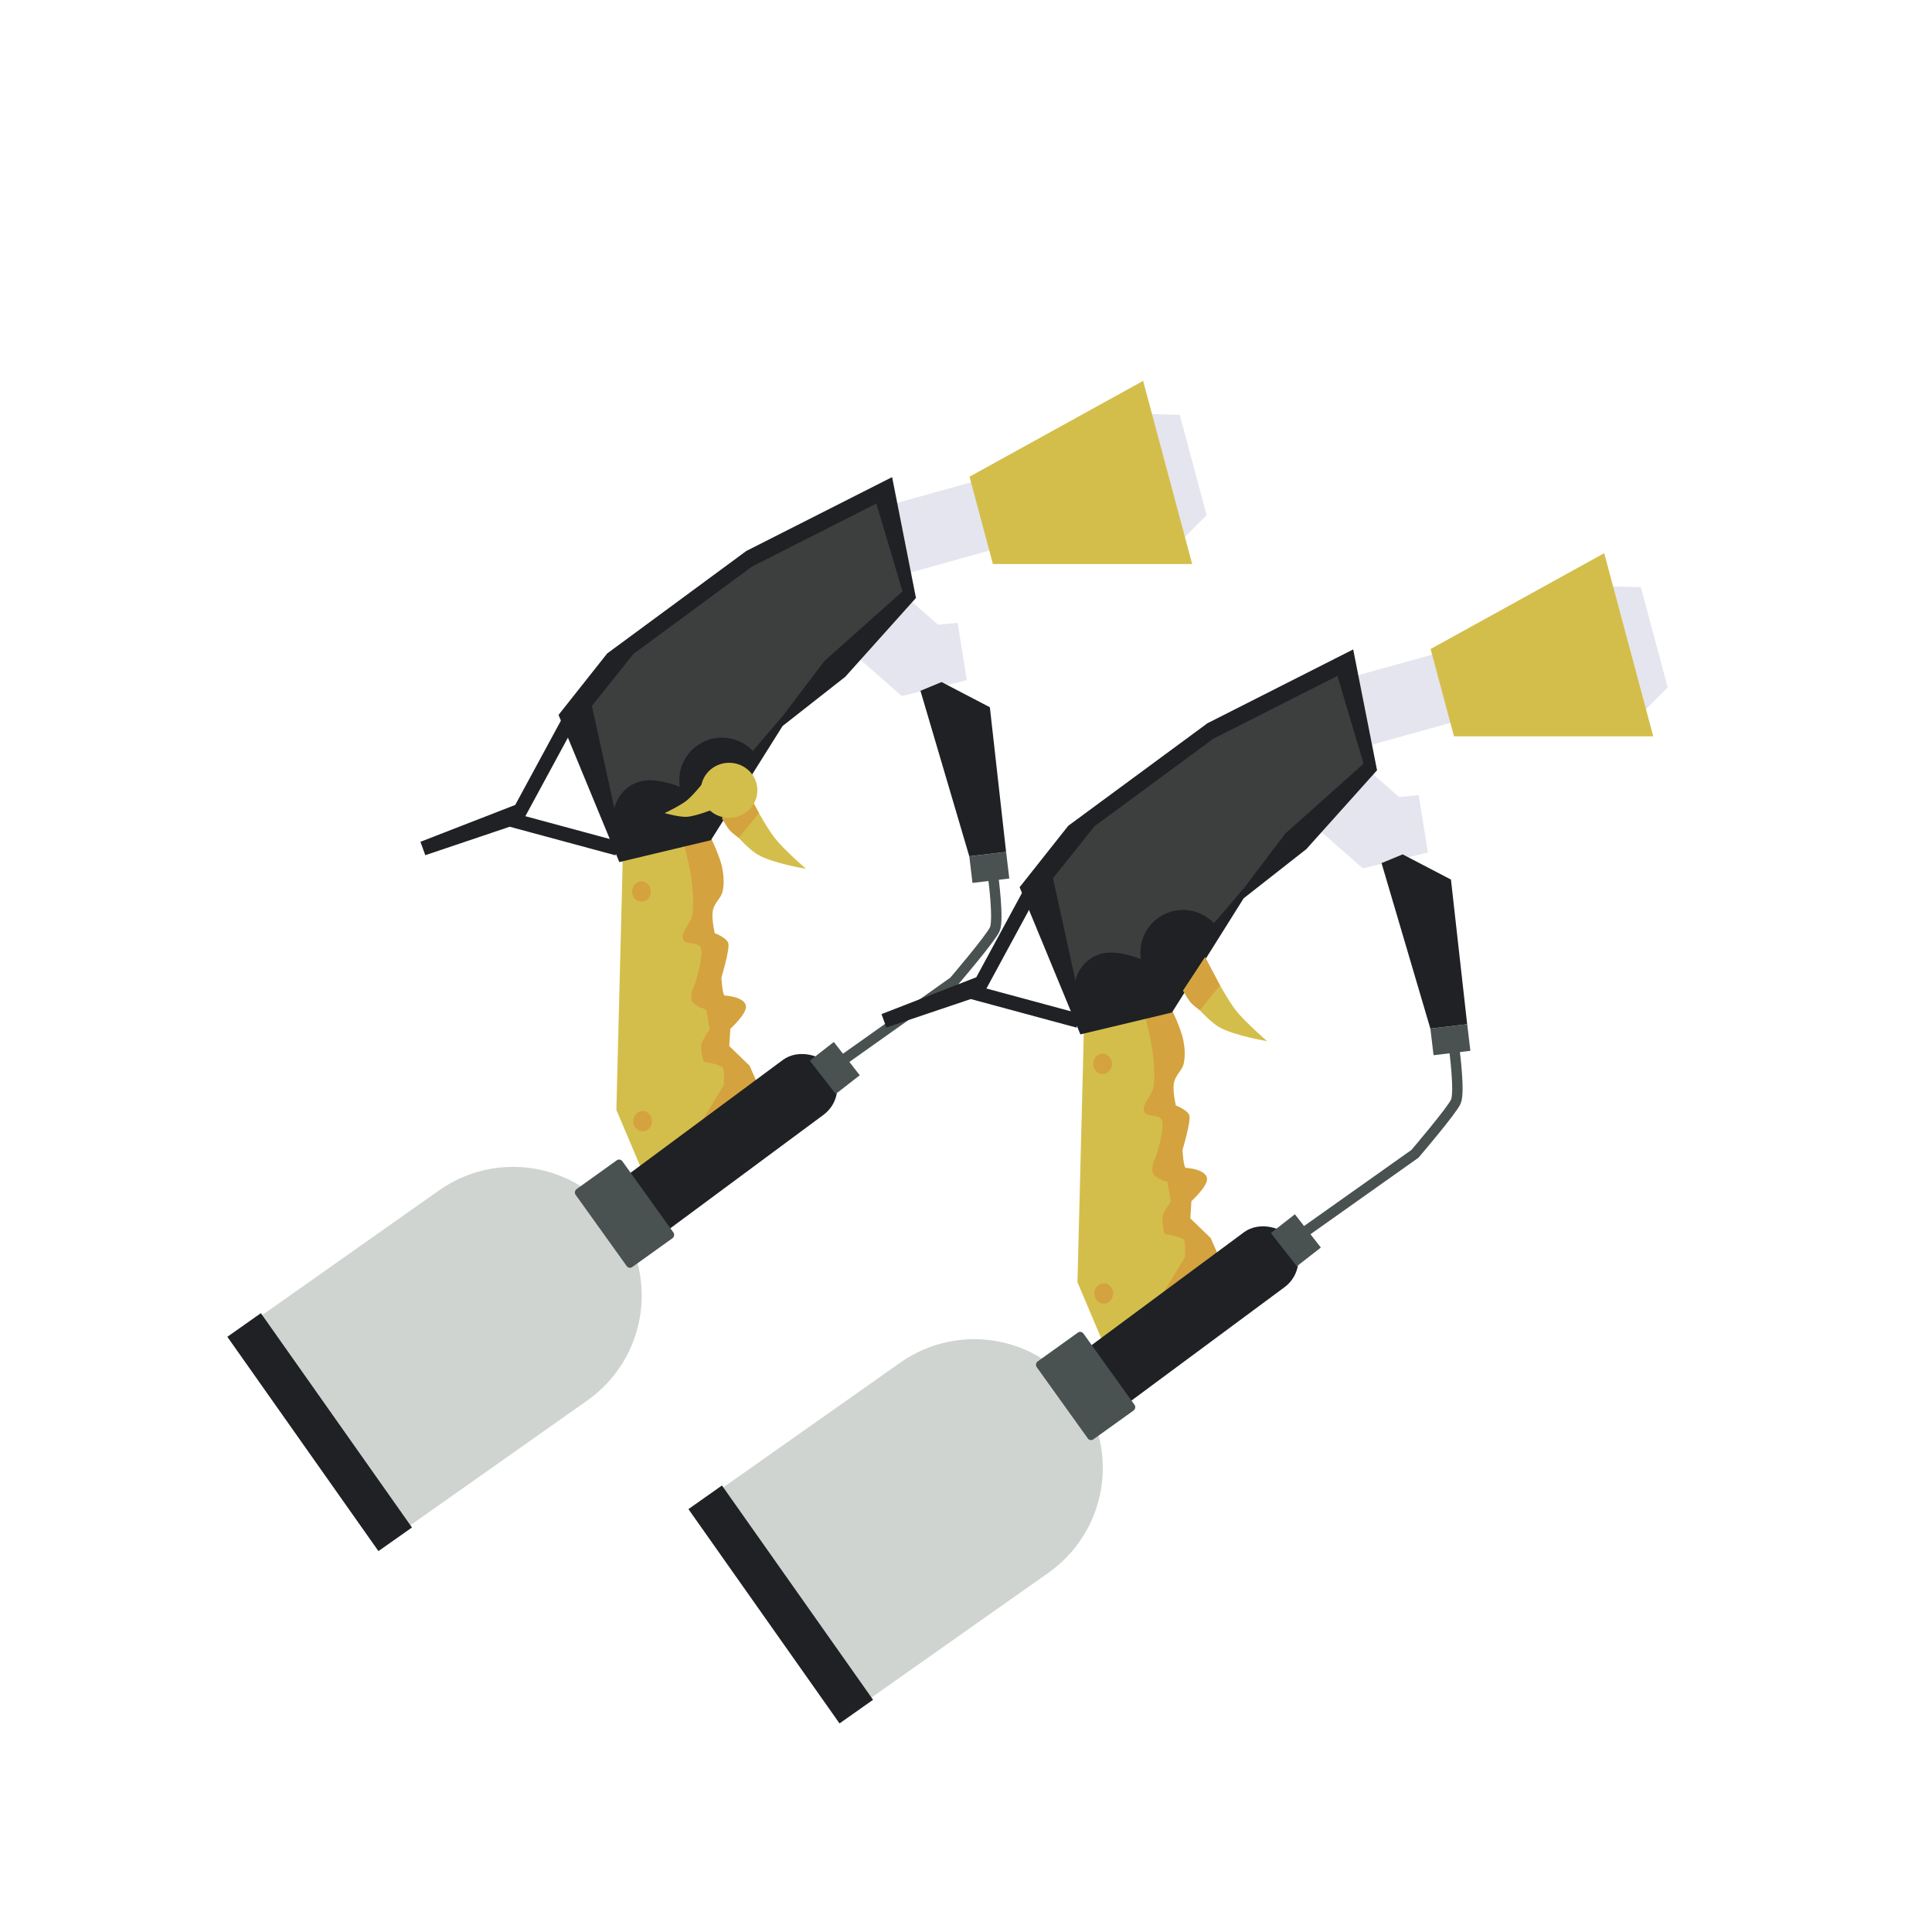 <?xml version="1.0" encoding="UTF-8" standalone="no"?>
<!-- Created with Inkscape (http://www.inkscape.org/) -->

<svg
   width="256"
   height="256"
   viewBox="0 0 67.733 67.733"
   version="1.1"
   id="svg1819"
   xml:space="preserve"
   inkscape:version="1.2.2 (b0a8486541, 2022-12-01)"
   sodipodi:docname="splatdualies_enperry.svg"
   inkscape:export-filename="splatdualies.png"
   inkscape:export-xdpi="96"
   inkscape:export-ydpi="96"
   xmlns:inkscape="http://www.inkscape.org/namespaces/inkscape"
   xmlns:sodipodi="http://sodipodi.sourceforge.net/DTD/sodipodi-0.dtd"
   xmlns:xlink="http://www.w3.org/1999/xlink"
   xmlns="http://www.w3.org/2000/svg"
   xmlns:svg="http://www.w3.org/2000/svg"><sodipodi:namedview
     id="namedview1821"
     pagecolor="#ffffff"
     bordercolor="#666666"
     borderopacity="1.0"
     inkscape:showpageshadow="2"
     inkscape:pageopacity="0.0"
     inkscape:pagecheckerboard="0"
     inkscape:deskcolor="#d1d1d1"
     inkscape:document-units="mm"
     showgrid="false"
     inkscape:zoom="2.8391885"
     inkscape:cx="75.021436"
     inkscape:cy="66.92053"
     inkscape:window-width="1906"
     inkscape:window-height="1026"
     inkscape:window-x="5"
     inkscape:window-y="25"
     inkscape:window-maximized="1"
     inkscape:current-layer="g367" /><defs
     id="defs1816"><linearGradient
       id="linearGradient1185"
       inkscape:swatch="solid"><stop
         style="stop-color:#64be43;stop-opacity:1;"
         offset="0"
         id="stop1183" /></linearGradient><linearGradient
       id="linearGradient1179"
       inkscape:swatch="solid"><stop
         style="stop-color:#947b35;stop-opacity:1;"
         offset="0"
         id="stop1177" /></linearGradient><linearGradient
       id="linearGradient1157"
       inkscape:swatch="solid"><stop
         style="stop-color:#1f2124;stop-opacity:1;"
         offset="0"
         id="stop1155" /></linearGradient><linearGradient
       id="linearGradient1151"
       inkscape:swatch="solid"><stop
         style="stop-color:#1f2124;stop-opacity:1;"
         offset="0"
         id="stop1149" /></linearGradient><linearGradient
       id="linearGradient1145"
       inkscape:swatch="solid"><stop
         style="stop-color:#cfd4d0;stop-opacity:1;"
         offset="0"
         id="stop1143" /></linearGradient><linearGradient
       id="linearGradient1139"
       inkscape:swatch="solid"><stop
         style="stop-color:#202123;stop-opacity:1;"
         offset="0"
         id="stop1137" /></linearGradient><linearGradient
       id="linearGradient1133"
       inkscape:swatch="solid"><stop
         style="stop-color:#202123;stop-opacity:1;"
         offset="0"
         id="stop1131" /></linearGradient><linearGradient
       id="linearGradient1127"
       inkscape:swatch="solid"><stop
         style="stop-color:#cfd4d0;stop-opacity:1;"
         offset="0"
         id="stop1125" /></linearGradient><linearGradient
       id="linearGradient1119"
       inkscape:swatch="solid"><stop
         style="stop-color:#1f2124;stop-opacity:1;"
         offset="0"
         id="stop1117" /></linearGradient><linearGradient
       id="linearGradient1113"
       inkscape:swatch="solid"><stop
         style="stop-color:#4b4f50;stop-opacity:1;"
         offset="0"
         id="stop1111" /></linearGradient><linearGradient
       id="linearGradient1107"
       inkscape:swatch="solid"><stop
         style="stop-color:#4b4f50;stop-opacity:1;"
         offset="0"
         id="stop1105" /></linearGradient><linearGradient
       id="linearGradient1005"
       inkscape:swatch="solid"><stop
         style="stop-color:#559435;stop-opacity:1;"
         offset="0"
         id="stop1003" /></linearGradient><linearGradient
       id="linearGradient999"
       inkscape:swatch="solid"><stop
         style="stop-color:#559435;stop-opacity:1;"
         offset="0"
         id="stop997" /></linearGradient><linearGradient
       id="linearGradient993"
       inkscape:swatch="solid"><stop
         style="stop-color:#559435;stop-opacity:1;"
         offset="0"
         id="stop991" /></linearGradient><linearGradient
       id="linearGradient981"
       inkscape:swatch="solid"><stop
         style="stop-color:#61ba41;stop-opacity:1;"
         offset="0"
         id="stop979" /></linearGradient><linearGradient
       id="linearGradient971"
       inkscape:swatch="solid"><stop
         style="stop-color:#be329d;stop-opacity:1;"
         offset="0"
         id="stop969" /></linearGradient><linearGradient
       id="linearGradient965"
       inkscape:swatch="solid"><stop
         style="stop-color:#be329d;stop-opacity:1;"
         offset="0"
         id="stop963" /></linearGradient><linearGradient
       id="linearGradient959"
       inkscape:swatch="solid"><stop
         style="stop-color:#be329d;stop-opacity:1;"
         offset="0"
         id="stop957" /></linearGradient><linearGradient
       id="linearGradient953"
       inkscape:swatch="solid"><stop
         style="stop-color:#e4e5ee;stop-opacity:1;"
         offset="0"
         id="stop951" /></linearGradient><linearGradient
       id="linearGradient947"
       inkscape:swatch="solid"><stop
         style="stop-color:#61ba41;stop-opacity:1;"
         offset="0"
         id="stop945" /></linearGradient><linearGradient
       id="linearGradient941"
       inkscape:swatch="solid"><stop
         style="stop-color:#61ba41;stop-opacity:1;"
         offset="0"
         id="stop939" /></linearGradient><linearGradient
       id="linearGradient935"
       inkscape:swatch="solid"><stop
         style="stop-color:#d4be4b;stop-opacity:1;"
         offset="0"
         id="stop933" /></linearGradient><linearGradient
       id="linearGradient14224"
       inkscape:swatch="solid"><stop
         style="stop-color:#d4a23e;stop-opacity:1;"
         offset="0"
         id="stop14222" /></linearGradient><linearGradient
       id="linearGradient10837"
       inkscape:swatch="solid"><stop
         style="stop-color:#000000;stop-opacity:1;"
         offset="0"
         id="stop10835" /></linearGradient><linearGradient
       id="linearGradient10623"
       inkscape:swatch="solid"><stop
         style="stop-color:#3d3f3f;stop-opacity:1;"
         offset="0"
         id="stop10621" /></linearGradient><linearGradient
       id="linearGradient9440"
       inkscape:swatch="solid"><stop
         style="stop-color:#1f2124;stop-opacity:1;"
         offset="0"
         id="stop9438" /></linearGradient><linearGradient
       id="linearGradient8880"
       inkscape:swatch="solid"><stop
         style="stop-color:#1f2124;stop-opacity:1;"
         offset="0"
         id="stop8878" /></linearGradient><linearGradient
       id="linearGradient8874"
       inkscape:swatch="solid"><stop
         style="stop-color:#4b4f50;stop-opacity:1;"
         offset="0"
         id="stop8872" /></linearGradient><linearGradient
       id="linearGradient8868"
       inkscape:swatch="solid"><stop
         style="stop-color:#4b4f50;stop-opacity:1;"
         offset="0"
         id="stop8866" /></linearGradient><linearGradient
       id="linearGradient8862"
       inkscape:swatch="solid"><stop
         style="stop-color:#4a5151;stop-opacity:1;"
         offset="0"
         id="stop8860" /></linearGradient><linearGradient
       id="linearGradient7959"
       inkscape:swatch="solid"><stop
         style="stop-color:#1f2124;stop-opacity:1;"
         offset="0"
         id="stop7957" /></linearGradient><linearGradient
       id="linearGradient7519"
       inkscape:swatch="solid"><stop
         style="stop-color:#4b4f50;stop-opacity:1;"
         offset="0"
         id="stop7517" /></linearGradient><linearGradient
       id="linearGradient7444"
       inkscape:swatch="solid"><stop
         style="stop-color:#000000;stop-opacity:1;"
         offset="0"
         id="stop7442" /></linearGradient><linearGradient
       inkscape:collect="always"
       xlink:href="#linearGradient7959"
       id="linearGradient7961"
       x1="42.543"
       y1="39.268"
       x2="44.827"
       y2="39.268"
       gradientUnits="userSpaceOnUse" /><linearGradient
       inkscape:collect="always"
       xlink:href="#linearGradient8862"
       id="linearGradient8864"
       x1="45.933"
       y1="39.74"
       x2="47.233"
       y2="39.74"
       gradientUnits="userSpaceOnUse" /><linearGradient
       inkscape:collect="always"
       xlink:href="#linearGradient8862"
       id="linearGradient8870"
       x1="45.559"
       y1="37.601"
       x2="51.402"
       y2="37.601"
       gradientUnits="userSpaceOnUse" /><linearGradient
       inkscape:collect="always"
       xlink:href="#linearGradient8862"
       id="linearGradient8876"
       x1="59.57"
       y1="-10.75"
       x2="61.049"
       y2="-10.75"
       gradientUnits="userSpaceOnUse" /><linearGradient
       inkscape:collect="always"
       xlink:href="#linearGradient7959"
       id="linearGradient8882"
       x1="2.365"
       y1="59.915"
       x2="12.13"
       y2="59.915"
       gradientUnits="userSpaceOnUse" /><linearGradient
       inkscape:collect="always"
       xlink:href="#linearGradient9440"
       id="linearGradient9446"
       gradientUnits="userSpaceOnUse"
       x1="36.9"
       y1="27.137"
       x2="48.082"
       y2="27.137"
       gradientTransform="matrix(1.173,0,0,1.173,-7.591,-4.594)" /><linearGradient
       inkscape:collect="always"
       xlink:href="#linearGradient10623"
       id="linearGradient10625"
       x1="37.043"
       y1="27.144"
       x2="47.931"
       y2="27.144"
       gradientUnits="userSpaceOnUse" /><linearGradient
       inkscape:collect="always"
       xlink:href="#linearGradient14224"
       id="linearGradient14226"
       x1="38.452"
       y1="34.769"
       x2="39.11"
       y2="34.769"
       gradientUnits="userSpaceOnUse" /><linearGradient
       inkscape:collect="always"
       xlink:href="#linearGradient14224"
       id="linearGradient14230"
       gradientUnits="userSpaceOnUse"
       x1="38.452"
       y1="34.769"
       x2="39.11"
       y2="34.769"
       gradientTransform="translate(0.04,8.052)" /><linearGradient
       inkscape:collect="always"
       xlink:href="#linearGradient7959"
       id="linearGradient419"
       gradientUnits="userSpaceOnUse"
       x1="2.365"
       y1="59.915"
       x2="12.13"
       y2="59.915" /><linearGradient
       inkscape:collect="always"
       xlink:href="#linearGradient8862"
       id="linearGradient421"
       gradientUnits="userSpaceOnUse"
       x1="59.57"
       y1="-10.75"
       x2="61.049"
       y2="-10.75" /><linearGradient
       inkscape:collect="always"
       xlink:href="#linearGradient8862"
       id="linearGradient423"
       gradientUnits="userSpaceOnUse"
       x1="45.933"
       y1="39.74"
       x2="47.233"
       y2="39.74" /><linearGradient
       inkscape:collect="always"
       xlink:href="#linearGradient8862"
       id="linearGradient425"
       gradientUnits="userSpaceOnUse"
       x1="45.559"
       y1="37.601"
       x2="51.402"
       y2="37.601" /><linearGradient
       inkscape:collect="always"
       xlink:href="#linearGradient7959"
       id="linearGradient427"
       gradientUnits="userSpaceOnUse"
       x1="42.543"
       y1="39.268"
       x2="44.827"
       y2="39.268" /><linearGradient
       inkscape:collect="always"
       xlink:href="#linearGradient9440"
       id="linearGradient429"
       gradientUnits="userSpaceOnUse"
       gradientTransform="matrix(1.173,0,0,1.173,-7.591,-4.594)"
       x1="36.9"
       y1="27.137"
       x2="48.082"
       y2="27.137" /><linearGradient
       inkscape:collect="always"
       xlink:href="#linearGradient10623"
       id="linearGradient431"
       gradientUnits="userSpaceOnUse"
       x1="37.043"
       y1="27.144"
       x2="47.931"
       y2="27.144" /><linearGradient
       inkscape:collect="always"
       xlink:href="#linearGradient14224"
       id="linearGradient433"
       gradientUnits="userSpaceOnUse"
       x1="38.452"
       y1="34.769"
       x2="39.11"
       y2="34.769" /><linearGradient
       inkscape:collect="always"
       xlink:href="#linearGradient14224"
       id="linearGradient435"
       gradientUnits="userSpaceOnUse"
       gradientTransform="translate(0.04,8.052)"
       x1="38.452"
       y1="34.769"
       x2="39.11"
       y2="34.769" /><linearGradient
       inkscape:collect="always"
       xlink:href="#linearGradient935"
       id="linearGradient937"
       x1="50.281"
       y1="20.077"
       x2="58.088"
       y2="20.077"
       gradientUnits="userSpaceOnUse" /><linearGradient
       inkscape:collect="always"
       xlink:href="#linearGradient935"
       id="linearGradient943"
       x1="41.604"
       y1="32.502"
       x2="44.55"
       y2="32.502"
       gradientUnits="userSpaceOnUse" /><linearGradient
       inkscape:collect="always"
       xlink:href="#linearGradient935"
       id="linearGradient949"
       x1="37.901"
       y1="38.8"
       x2="42.199"
       y2="38.8"
       gradientUnits="userSpaceOnUse" /><linearGradient
       inkscape:collect="always"
       xlink:href="#linearGradient953"
       id="linearGradient955"
       x1="56.665"
       y1="20.253"
       x2="58.594"
       y2="20.253"
       gradientUnits="userSpaceOnUse" /><linearGradient
       inkscape:collect="always"
       xlink:href="#linearGradient953"
       id="linearGradient961"
       x1="40.123"
       y1="34.398"
       x2="43.183"
       y2="34.398"
       gradientUnits="userSpaceOnUse" /><linearGradient
       inkscape:collect="always"
       xlink:href="#linearGradient953"
       id="linearGradient967"
       x1="46.34"
       y1="26.214"
       x2="50.186"
       y2="26.214"
       gradientUnits="userSpaceOnUse" /><linearGradient
       inkscape:collect="always"
       xlink:href="#linearGradient953"
       id="linearGradient973"
       x1="46.34"
       y1="26.214"
       x2="50.186"
       y2="26.214"
       gradientUnits="userSpaceOnUse" /><linearGradient
       inkscape:collect="always"
       xlink:href="#linearGradient953"
       id="linearGradient975"
       x1="40.123"
       y1="34.398"
       x2="43.183"
       y2="34.398"
       gradientUnits="userSpaceOnUse" /><linearGradient
       inkscape:collect="always"
       xlink:href="#linearGradient953"
       id="linearGradient977"
       x1="56.665"
       y1="20.253"
       x2="58.594"
       y2="20.253"
       gradientUnits="userSpaceOnUse" /><linearGradient
       inkscape:collect="always"
       xlink:href="#linearGradient935"
       id="linearGradient983"
       x1="37.901"
       y1="38.8"
       x2="42.199"
       y2="38.8"
       gradientUnits="userSpaceOnUse" /><linearGradient
       inkscape:collect="always"
       xlink:href="#linearGradient935"
       id="linearGradient985"
       x1="24.698"
       y1="25.18"
       x2="26.679"
       y2="25.18"
       gradientUnits="userSpaceOnUse"
       gradientTransform="translate(-0.126,2.527)" /><linearGradient
       inkscape:collect="always"
       xlink:href="#linearGradient935"
       id="linearGradient987"
       x1="23.428"
       y1="25.482"
       x2="25.2"
       y2="25.482"
       gradientUnits="userSpaceOnUse"
       gradientTransform="translate(-0.126,2.527)" /><linearGradient
       inkscape:collect="always"
       xlink:href="#linearGradient935"
       id="linearGradient989"
       x1="41.604"
       y1="32.502"
       x2="44.55"
       y2="32.502"
       gradientUnits="userSpaceOnUse" /><linearGradient
       inkscape:collect="always"
       xlink:href="#linearGradient14224"
       id="linearGradient995"
       x1="40.222"
       y1="37.816"
       x2="42.987"
       y2="37.816"
       gradientUnits="userSpaceOnUse" /><linearGradient
       inkscape:collect="always"
       xlink:href="#linearGradient14224"
       id="linearGradient1001"
       x1="1.297"
       y1="52.962"
       x2="2.859"
       y2="52.962"
       gradientUnits="userSpaceOnUse" /><linearGradient
       inkscape:collect="always"
       xlink:href="#linearGradient14224"
       id="linearGradient1007"
       x1="1.297"
       y1="52.962"
       x2="2.859"
       y2="52.962"
       gradientUnits="userSpaceOnUse" /><linearGradient
       inkscape:collect="always"
       xlink:href="#linearGradient8862"
       id="linearGradient1109"
       x1="58.006"
       y1="-4.203"
       x2="61.364"
       y2="-4.203"
       gradientUnits="userSpaceOnUse" /><linearGradient
       inkscape:collect="always"
       xlink:href="#linearGradient8862"
       id="linearGradient1115"
       x1="58.006"
       y1="-4.203"
       x2="61.364"
       y2="-4.203"
       gradientUnits="userSpaceOnUse" /><linearGradient
       inkscape:collect="always"
       xlink:href="#linearGradient9440"
       id="linearGradient1121"
       x1="40.105"
       y1="30.835"
       x2="42.913"
       y2="30.835"
       gradientUnits="userSpaceOnUse" /><linearGradient
       inkscape:collect="always"
       xlink:href="#linearGradient9440"
       id="linearGradient1123"
       x1="37.8"
       y1="32.135"
       x2="41.097"
       y2="32.135"
       gradientUnits="userSpaceOnUse" /><linearGradient
       inkscape:collect="always"
       xlink:href="#linearGradient1127"
       id="linearGradient1129"
       x1="35.132"
       y1="51.615"
       x2="44.147"
       y2="51.615"
       gradientUnits="userSpaceOnUse" /><linearGradient
       inkscape:collect="always"
       xlink:href="#linearGradient9440"
       id="linearGradient1135"
       x1="35.049"
       y1="58.09"
       x2="44.242"
       y2="58.09"
       gradientUnits="userSpaceOnUse" /><linearGradient
       inkscape:collect="always"
       xlink:href="#linearGradient9440"
       id="linearGradient1141"
       x1="35.049"
       y1="58.09"
       x2="44.242"
       y2="58.09"
       gradientUnits="userSpaceOnUse" /><linearGradient
       inkscape:collect="always"
       xlink:href="#linearGradient1127"
       id="linearGradient1147"
       x1="35.132"
       y1="51.615"
       x2="44.147"
       y2="51.615"
       gradientUnits="userSpaceOnUse" /><linearGradient
       inkscape:collect="always"
       xlink:href="#linearGradient9440"
       id="linearGradient1153"
       x1="31.03"
       y1="31.03"
       x2="37.999"
       y2="31.03"
       gradientUnits="userSpaceOnUse" /><linearGradient
       inkscape:collect="always"
       xlink:href="#linearGradient9440"
       id="linearGradient1159"
       x1="31.03"
       y1="31.03"
       x2="37.999"
       y2="31.03"
       gradientUnits="userSpaceOnUse" /><linearGradient
       inkscape:collect="always"
       xlink:href="#linearGradient14224"
       id="linearGradient1181"
       x1="40.222"
       y1="37.816"
       x2="42.987"
       y2="37.816"
       gradientUnits="userSpaceOnUse" /><linearGradient
       inkscape:collect="always"
       xlink:href="#linearGradient935"
       id="linearGradient1187"
       x1="50.281"
       y1="20.077"
       x2="58.088"
       y2="20.077"
       gradientUnits="userSpaceOnUse" /></defs><g
     inkscape:label="Layer 1"
     inkscape:groupmode="layer"
     id="layer1"><g
       id="g417"
       transform="translate(-16.291,-3.514)"
       style="opacity:1"><path
         style="fill:url(#linearGradient977);fill-opacity:1;stroke:none;stroke-width:0.265px;stroke-linecap:butt;stroke-linejoin:miter;stroke-opacity:1"
         d="m 56.665,18.031 0.987,0.03 0.942,3.514 -0.901,0.901 z"
         id="path369" /><rect
         style="fill:url(#linearGradient975);fill-opacity:1;stroke:none;stroke-width:0.5;stroke-dasharray:none;stroke-opacity:1;paint-order:stroke fill markers"
         id="rect371"
         width="3.059"
         height="2.476"
         x="40.123"
         y="33.16"
         transform="rotate(-15.537)" /><path
         style="display:inline;fill:url(#linearGradient983);fill-opacity:1;stroke:none;stroke-width:0.265px;stroke-linecap:butt;stroke-linejoin:miter;stroke-opacity:1"
         d="m 38.112,34.104 -0.212,8.321 0.855,2.018 3.444,-1.766 -1.69,-9.52 -2.385,0.283 z"
         id="path373" /><path
         style="fill:url(#linearGradient995);fill-opacity:1;stroke:none;stroke-width:0.265px;stroke-linecap:butt;stroke-linejoin:miter;stroke-opacity:1"
         d="m 40.289,33.191 c 0,0 0.196,0.743 0.241,1.123 0.05,0.422 0.096,0.855 0.032,1.276 -0.047,0.309 -0.468,0.652 -0.301,0.887 0.119,0.167 0.454,0.058 0.572,0.225 0.099,0.14 0.036,0.344 0.018,0.514 -0.028,0.271 -0.198,0.793 -0.198,0.793 0,0 -0.21,0.4 -0.094,0.614 0.099,0.183 0.496,0.283 0.496,0.283 l 0.115,0.7 c 0,0 -0.26,0.382 -0.284,0.494 -0.024,0.112 0.019,0.646 0.113,0.646 0.094,0 0.563,0.109 0.633,0.189 0.07,0.08 0.033,0.623 0.033,0.623 l -0.767,1.258 2.09,-0.991 -0.417,-0.948 -0.714,-0.69 0.038,-0.603 c 0,0 0.565,-0.517 0.548,-0.784 -0.02,-0.321 -0.658,-0.383 -0.741,-0.383 -0.084,0 -0.12,-0.626 -0.12,-0.626 0,0 0.306,-1.018 0.24,-1.214 -0.065,-0.196 -0.474,-0.348 -0.474,-0.348 0,0 -0.113,-0.494 -0.071,-0.765 0.046,-0.304 0.29,-0.444 0.347,-0.697 0.062,-0.273 0.038,-0.564 -0.015,-0.838 -0.076,-0.39 -0.426,-1.113 -0.426,-1.113 z"
         id="path375"
         sodipodi:nodetypes="cssssscsccsssccccccsscscssscc" /><rect
         style="fill:url(#linearGradient419);fill-opacity:1;stroke-width:0.665;paint-order:stroke fill markers"
         id="rect377"
         width="9.765"
         height="2.394"
         x="2.365"
         y="58.718"
         ry="1.197"
         transform="rotate(-36.531)" /><g
         id="g383"
         transform="rotate(54.814,37.783,44.192)"><path
           id="path379"
           style="fill:url(#linearGradient1147);fill-opacity:1;stroke-width:0.633;paint-order:stroke fill markers"
           d="m 39.639,45.282 c -2.497,0 -4.508,2.01 -4.508,4.507 v 8.159 h 9.015 V 49.789 c 0,-2.497 -2.01,-4.507 -4.507,-4.507 z" /><rect
           style="fill:url(#linearGradient1141);fill-opacity:1;stroke-width:0.665;paint-order:stroke fill markers"
           id="rect381"
           width="9.193"
           height="1.438"
           x="35.049"
           y="57.371" /></g><rect
         style="fill:url(#linearGradient1115);fill-opacity:1;stroke-width:0.665;paint-order:stroke fill markers"
         id="rect385"
         width="3.358"
         height="2.017"
         x="58.006"
         y="-5.212"
         transform="rotate(54.37)"
         ry="0.139" /><rect
         style="fill:url(#linearGradient421);fill-opacity:1;stroke-width:0.665;paint-order:stroke fill markers"
         id="rect387"
         width="1.479"
         height="1.068"
         x="59.57"
         y="-11.284"
         transform="rotate(52.062)" /><rect
         style="fill:url(#linearGradient423);fill-opacity:1;stroke-width:0.584;paint-order:stroke fill markers"
         id="rect389"
         width="1.3"
         height="0.939"
         x="45.933"
         y="39.27"
         transform="rotate(-6.823)" /><path
         style="fill:none;fill-opacity:0;stroke:url(#linearGradient425);stroke-width:0.365;stroke-linecap:butt;stroke-linejoin:miter;stroke-dasharray:none;stroke-opacity:1"
         d="m 51.113,34.27 c 0,0 0.2,1.501 0.052,1.825 -0.147,0.325 -1.433,1.829 -1.433,1.829 l -4.068,2.883"
         id="path391" /><path
         style="fill:url(#linearGradient973);fill-opacity:1;stroke:none;stroke-width:0.265px;stroke-linecap:butt;stroke-linejoin:miter;stroke-opacity:1"
         d="m 46.34,26.541 1.565,1.375 2.281,-0.556 -0.322,-2.01 -0.688,0.066 -1.031,-0.905 z"
         id="path393" /><path
         id="path395"
         style="fill:url(#linearGradient427);fill-opacity:1;stroke:none;stroke-width:0.365;paint-order:stroke fill markers"
         d="m 42.543,36.295 0.784,-0.163 1.499,1.183 -0.386,5.088 -1.297,-0.089 z"
         sodipodi:nodetypes="cccccc"
         transform="rotate(-10.739)" /><path
         style="display:inline;fill:url(#linearGradient429);fill-opacity:1;stroke:none;stroke-width:0.31px;stroke-linecap:butt;stroke-linejoin:miter;stroke-opacity:1"
         d="m 35.872,28.578 2.131,5.159 3.211,-0.767 2.512,-4.003 2.199,-1.726 2.478,-2.764 -0.836,-4.236 -5.11,2.588 -4.88,3.595 z"
         id="path397"
         sodipodi:nodetypes="cccccccccc" /><path
         style="display:inline;fill:url(#linearGradient431);fill-opacity:1;stroke:none;stroke-width:0.265px;stroke-linecap:butt;stroke-linejoin:miter;stroke-opacity:1"
         d="m 37.043,28.262 1.066,4.858 2.528,-0.887 3.103,-3.627 1.447,-1.911 2.744,-2.449 -0.917,-3.077 -4.355,2.206 -4.16,3.064 z"
         id="path399" /><path
         id="path401"
         style="fill:#1f2124;stroke-width:0.365;paint-order:stroke fill markers"
         d="m 41.097,32.043 c 0,0.697 -1.934,1.358 -2.631,1.358 -0.697,1e-6 -0.666,-0.575 -0.666,-1.272 0,-0.697 0.565,-1.262 1.262,-1.262 0.697,0 2.035,0.478 2.035,1.175 z"
         sodipodi:nodetypes="sssss" /><path
         id="path403"
         style="fill:#1f2124;fill-opacity:1;stroke:none;stroke-width:0.433;stroke-dasharray:none;stroke-opacity:1;paint-order:stroke fill markers"
         d="m 41.602,29.375 a 1.497,1.497 0 0 0 -1.497,1.497 1.497,1.497 0 0 0 1.033,1.423 l 1.775,-2.144 a 1.497,1.497 0 0 0 -1.312,-0.776 z" /><ellipse
         style="fill:url(#linearGradient433);fill-opacity:1;stroke:none;stroke-width:0.365;stroke-dasharray:none;stroke-opacity:1;paint-order:stroke fill markers"
         id="ellipse405"
         cx="38.781"
         cy="34.769"
         rx="0.329"
         ry="0.357" /><ellipse
         style="fill:url(#linearGradient435);fill-opacity:1;stroke:none;stroke-width:0.365;stroke-dasharray:none;stroke-opacity:1;paint-order:stroke fill markers"
         id="ellipse407"
         cx="38.821"
         cy="42.82"
         rx="0.329"
         ry="0.357" /><path
         style="fill:url(#linearGradient989);fill-opacity:1;stroke:none;stroke-width:0.265px;stroke-linecap:butt;stroke-linejoin:miter;stroke-opacity:1"
         d="m 41.604,32.205 c 0,0 0.739,0.963 1.248,1.268 0.506,0.303 1.698,0.501 1.698,0.501 0,0 -0.786,-0.678 -1.101,-1.086 C 43.011,32.323 42.376,31.03 42.376,31.03 Z"
         id="path409"
         sodipodi:nodetypes="cscscc" /><path
         id="path411"
         style="fill:url(#linearGradient1001);fill-opacity:1;stroke-width:0.365;paint-order:stroke fill markers"
         transform="rotate(-50.666)"
         d="m 1.461,52.592 1.398,-0.148 -0.434,1.032 -1.124,0.004 c 0,0 -0.015,-0.29 0.01,-0.432 0.028,-0.154 0.15,-0.456 0.15,-0.456 z"
         sodipodi:nodetypes="ccccsc" /><path
         style="fill:none;fill-opacity:0;stroke:url(#linearGradient1153);stroke-width:0.5;stroke-linecap:butt;stroke-linejoin:miter;stroke-dasharray:none;stroke-opacity:1"
         d="m 36.293,28.68 -1.763,3.254 -3.409,1.325 3.031,-1.022 3.782,1.022"
         id="path413" /><path
         style="fill:url(#linearGradient1187);fill-opacity:1.0;stroke:none;stroke-width:0.265px;stroke-linecap:butt;stroke-linejoin:miter;stroke-opacity:1"
         d="m 50.281,20.226 0.82,3.062 h 6.986 l -1.72,-6.421 z"
         id="path415" /></g><g
       id="g367"
       transform="translate(-0.126,2.527)"><path
         style="fill:url(#linearGradient955);fill-opacity:1;stroke:none;stroke-width:0.265px;stroke-linecap:butt;stroke-linejoin:miter;stroke-opacity:1"
         d="m 56.665,18.031 0.987,0.03 0.942,3.514 -0.901,0.901 z"
         id="path20100" /><rect
         style="fill:url(#linearGradient961);fill-opacity:1;stroke:none;stroke-width:0.5;stroke-dasharray:none;stroke-opacity:1;paint-order:stroke fill markers"
         id="rect19950"
         width="3.059"
         height="2.476"
         x="40.123"
         y="33.16"
         transform="rotate(-15.537)" /><path
         style="display:inline;fill:url(#linearGradient949);fill-opacity:1;stroke:none;stroke-width:0.265px;stroke-linecap:butt;stroke-linejoin:miter;stroke-opacity:1"
         d="m 38.112,34.104 -0.212,8.321 0.855,2.018 3.444,-1.766 -1.69,-9.52 -2.385,0.283 z"
         id="path14283" /><path
         style="fill:url(#linearGradient1181);fill-opacity:1.0;stroke:none;stroke-width:0.265px;stroke-linecap:butt;stroke-linejoin:miter;stroke-opacity:1"
         d="m 40.289,33.191 c 0,0 0.196,0.743 0.241,1.123 0.05,0.422 0.096,0.855 0.032,1.276 -0.047,0.309 -0.468,0.652 -0.301,0.887 0.119,0.167 0.454,0.058 0.572,0.225 0.099,0.14 0.036,0.344 0.018,0.514 -0.028,0.271 -0.198,0.793 -0.198,0.793 0,0 -0.21,0.4 -0.094,0.614 0.099,0.183 0.496,0.283 0.496,0.283 l 0.115,0.7 c 0,0 -0.26,0.382 -0.284,0.494 -0.024,0.112 0.019,0.646 0.113,0.646 0.094,0 0.563,0.109 0.633,0.189 0.07,0.08 0.033,0.623 0.033,0.623 l -0.767,1.258 2.09,-0.991 -0.417,-0.948 -0.714,-0.69 0.038,-0.603 c 0,0 0.565,-0.517 0.548,-0.784 -0.02,-0.321 -0.658,-0.383 -0.741,-0.383 -0.084,0 -0.12,-0.626 -0.12,-0.626 0,0 0.306,-1.018 0.24,-1.214 -0.065,-0.196 -0.474,-0.348 -0.474,-0.348 0,0 -0.113,-0.494 -0.071,-0.765 0.046,-0.304 0.29,-0.444 0.347,-0.697 0.062,-0.273 0.038,-0.564 -0.015,-0.838 -0.076,-0.39 -0.426,-1.113 -0.426,-1.113 z"
         id="path14768"
         sodipodi:nodetypes="cssssscsccsssccccccsscscssscc" /><rect
         style="fill:url(#linearGradient8882);fill-opacity:1;stroke-width:0.665;paint-order:stroke fill markers"
         id="rect4332"
         width="9.765"
         height="2.394"
         x="2.365"
         y="58.718"
         ry="1.197"
         transform="rotate(-36.531)" /><g
         id="g3603"
         transform="rotate(54.814,37.783,44.192)"><path
           id="rect2058"
           style="fill:url(#linearGradient1129);fill-opacity:1;stroke-width:0.633;stroke-dasharray:none;paint-order:stroke fill markers"
           d="m 39.639,45.282 c -2.497,0 -4.508,2.01 -4.508,4.507 v 8.159 h 9.015 V 49.789 c 0,-2.497 -2.01,-4.507 -4.507,-4.507 z" /><rect
           style="fill:url(#linearGradient1135);fill-opacity:1;stroke-width:0.665;paint-order:stroke fill markers"
           id="rect2065"
           width="9.193"
           height="1.438"
           x="35.049"
           y="57.371" /></g><rect
         style="fill:url(#linearGradient1109);fill-opacity:1;stroke-width:0.665;paint-order:stroke fill markers"
         id="rect3657"
         width="3.358"
         height="2.017"
         x="58.006"
         y="-5.212"
         transform="rotate(54.37)"
         ry="0.139" /><rect
         style="fill:url(#linearGradient8876);fill-opacity:1;stroke-width:0.665;paint-order:stroke fill markers"
         id="rect5076"
         width="1.479"
         height="1.068"
         x="59.57"
         y="-11.284"
         transform="rotate(52.062)" /><rect
         style="fill:url(#linearGradient8864);fill-opacity:1;stroke-width:0.584;paint-order:stroke fill markers"
         id="rect5216"
         width="1.3"
         height="0.939"
         x="45.933"
         y="39.27"
         transform="rotate(-6.823)" /><path
         style="fill:none;fill-opacity:0;stroke:url(#linearGradient8870);stroke-width:0.365;stroke-linecap:butt;stroke-linejoin:miter;stroke-dasharray:none;stroke-opacity:1"
         d="m 51.113,34.27 c 0,0 0.2,1.501 0.052,1.825 -0.147,0.325 -1.433,1.829 -1.433,1.829 l -4.068,2.883"
         id="path5246" /><path
         style="fill:url(#linearGradient967);fill-opacity:1;stroke:none;stroke-width:0.265px;stroke-linecap:butt;stroke-linejoin:miter;stroke-opacity:1"
         d="m 46.34,26.541 1.565,1.375 2.281,-0.556 -0.322,-2.01 -0.688,0.066 -1.031,-0.905 z"
         id="path19413" /><path
         id="rect7388"
         style="fill:url(#linearGradient7961);fill-opacity:1;stroke:none;stroke-width:0.365;paint-order:stroke fill markers"
         d="m 42.543,36.295 0.784,-0.163 1.499,1.183 -0.386,5.088 -1.297,-0.089 z"
         sodipodi:nodetypes="cccccc"
         transform="rotate(-10.739)" /><path
         style="display:inline;fill:url(#linearGradient9446);fill-opacity:1;stroke:none;stroke-width:0.31px;stroke-linecap:butt;stroke-linejoin:miter;stroke-opacity:1"
         d="m 35.872,28.578 2.131,5.159 3.211,-0.767 2.512,-4.003 2.199,-1.726 2.478,-2.764 -0.836,-4.236 -5.11,2.588 -4.88,3.595 z"
         id="path9444"
         sodipodi:nodetypes="cccccccccc" /><path
         style="display:inline;fill:url(#linearGradient10625);fill-opacity:1;stroke:none;stroke-width:0.265px;stroke-linecap:butt;stroke-linejoin:miter;stroke-opacity:1"
         d="m 37.043,28.262 1.066,4.858 2.528,-0.887 3.103,-3.627 1.447,-1.911 2.744,-2.449 -0.917,-3.077 -4.355,2.206 -4.16,3.064 z"
         id="path8884" /><path
         id="path9500"
         style="fill:url(#linearGradient1123);fill-opacity:1;stroke-width:0.365;paint-order:stroke fill markers"
         d="m 41.097,32.043 c 0,0.697 -1.934,1.358 -2.631,1.358 -0.697,1e-6 -0.666,-0.575 -0.666,-1.272 0,-0.697 0.565,-1.262 1.262,-1.262 0.697,0 2.035,0.478 2.035,1.175 z"
         sodipodi:nodetypes="sssss" /><path
         id="circle9502"
         style="fill:url(#linearGradient1121);fill-opacity:1;stroke:none;stroke-width:0.433;stroke-dasharray:none;stroke-opacity:1;paint-order:stroke fill markers"
         d="m 41.602,29.375 a 1.497,1.497 0 0 0 -1.497,1.497 1.497,1.497 0 0 0 1.033,1.423 l 1.775,-2.144 a 1.497,1.497 0 0 0 -1.312,-0.776 z" /><ellipse
         style="fill:url(#linearGradient14226);fill-opacity:1;stroke:none;stroke-width:0.365;stroke-dasharray:none;stroke-opacity:1;paint-order:stroke fill markers"
         id="path10833"
         cx="38.781"
         cy="34.769"
         rx="0.329"
         ry="0.357" /><ellipse
         style="fill:url(#linearGradient14230);fill-opacity:1;stroke:none;stroke-width:0.365;stroke-dasharray:none;stroke-opacity:1;paint-order:stroke fill markers"
         id="ellipse14228"
         cx="38.821"
         cy="42.82"
         rx="0.329"
         ry="0.357" /><path
         style="fill:url(#linearGradient943);fill-opacity:1;stroke:none;stroke-width:0.265px;stroke-linecap:butt;stroke-linejoin:miter;stroke-opacity:1"
         d="m 41.604,32.205 c 0,0 0.739,0.963 1.248,1.268 0.506,0.303 1.698,0.501 1.698,0.501 0,0 -0.786,-0.678 -1.101,-1.086 C 43.011,32.323 42.376,31.03 42.376,31.03 Z"
         id="path16410"
         sodipodi:nodetypes="cscscc" /><path
         id="rect17076"
         style="fill:url(#linearGradient1007);fill-opacity:1;stroke-width:0.365;paint-order:stroke fill markers"
         transform="rotate(-50.666)"
         d="m 1.461,52.592 1.398,-0.148 -0.434,1.032 -1.124,0.004 c 0,0 -0.015,-0.29 0.01,-0.432 0.028,-0.154 0.15,-0.456 0.15,-0.456 z"
         sodipodi:nodetypes="ccccsc" /><path
         style="fill:none;fill-opacity:0;stroke:url(#linearGradient1159);stroke-width:0.5;stroke-linecap:butt;stroke-linejoin:miter;stroke-dasharray:none;stroke-opacity:1"
         d="m 36.293,28.68 -1.763,3.254 -3.409,1.325 3.031,-1.022 3.782,1.022"
         id="path17272" /><path
         style="fill:url(#linearGradient937);fill-opacity:1.0;stroke:none;stroke-width:0.265px;stroke-linecap:butt;stroke-linejoin:miter;stroke-opacity:1"
         d="m 50.281,20.226 0.82,3.062 h 6.986 l -1.72,-6.421 z"
         id="path19952" /></g><ellipse
       style="opacity:1;fill:url(#linearGradient985);fill-opacity:1;stroke-width:0.732;paint-order:stroke fill markers"
       id="path1043"
       cx="25.562"
       cy="27.707"
       rx="0.991"
       ry="0.965" /><path
       style="fill:url(#linearGradient987);fill-opacity:1;stroke:none;stroke-width:0.265px;stroke-linecap:butt;stroke-linejoin:miter;stroke-opacity:1"
       d="m 24.702,27.379 c 0,0 -0.387,0.494 -0.63,0.688 -0.231,0.184 -0.77,0.439 -0.77,0.439 0,0 0.513,0.146 0.774,0.13 0.346,-0.02 0.997,-0.292 0.997,-0.292 z"
       id="path2349"
       sodipodi:nodetypes="cscscc" /></g></svg>
